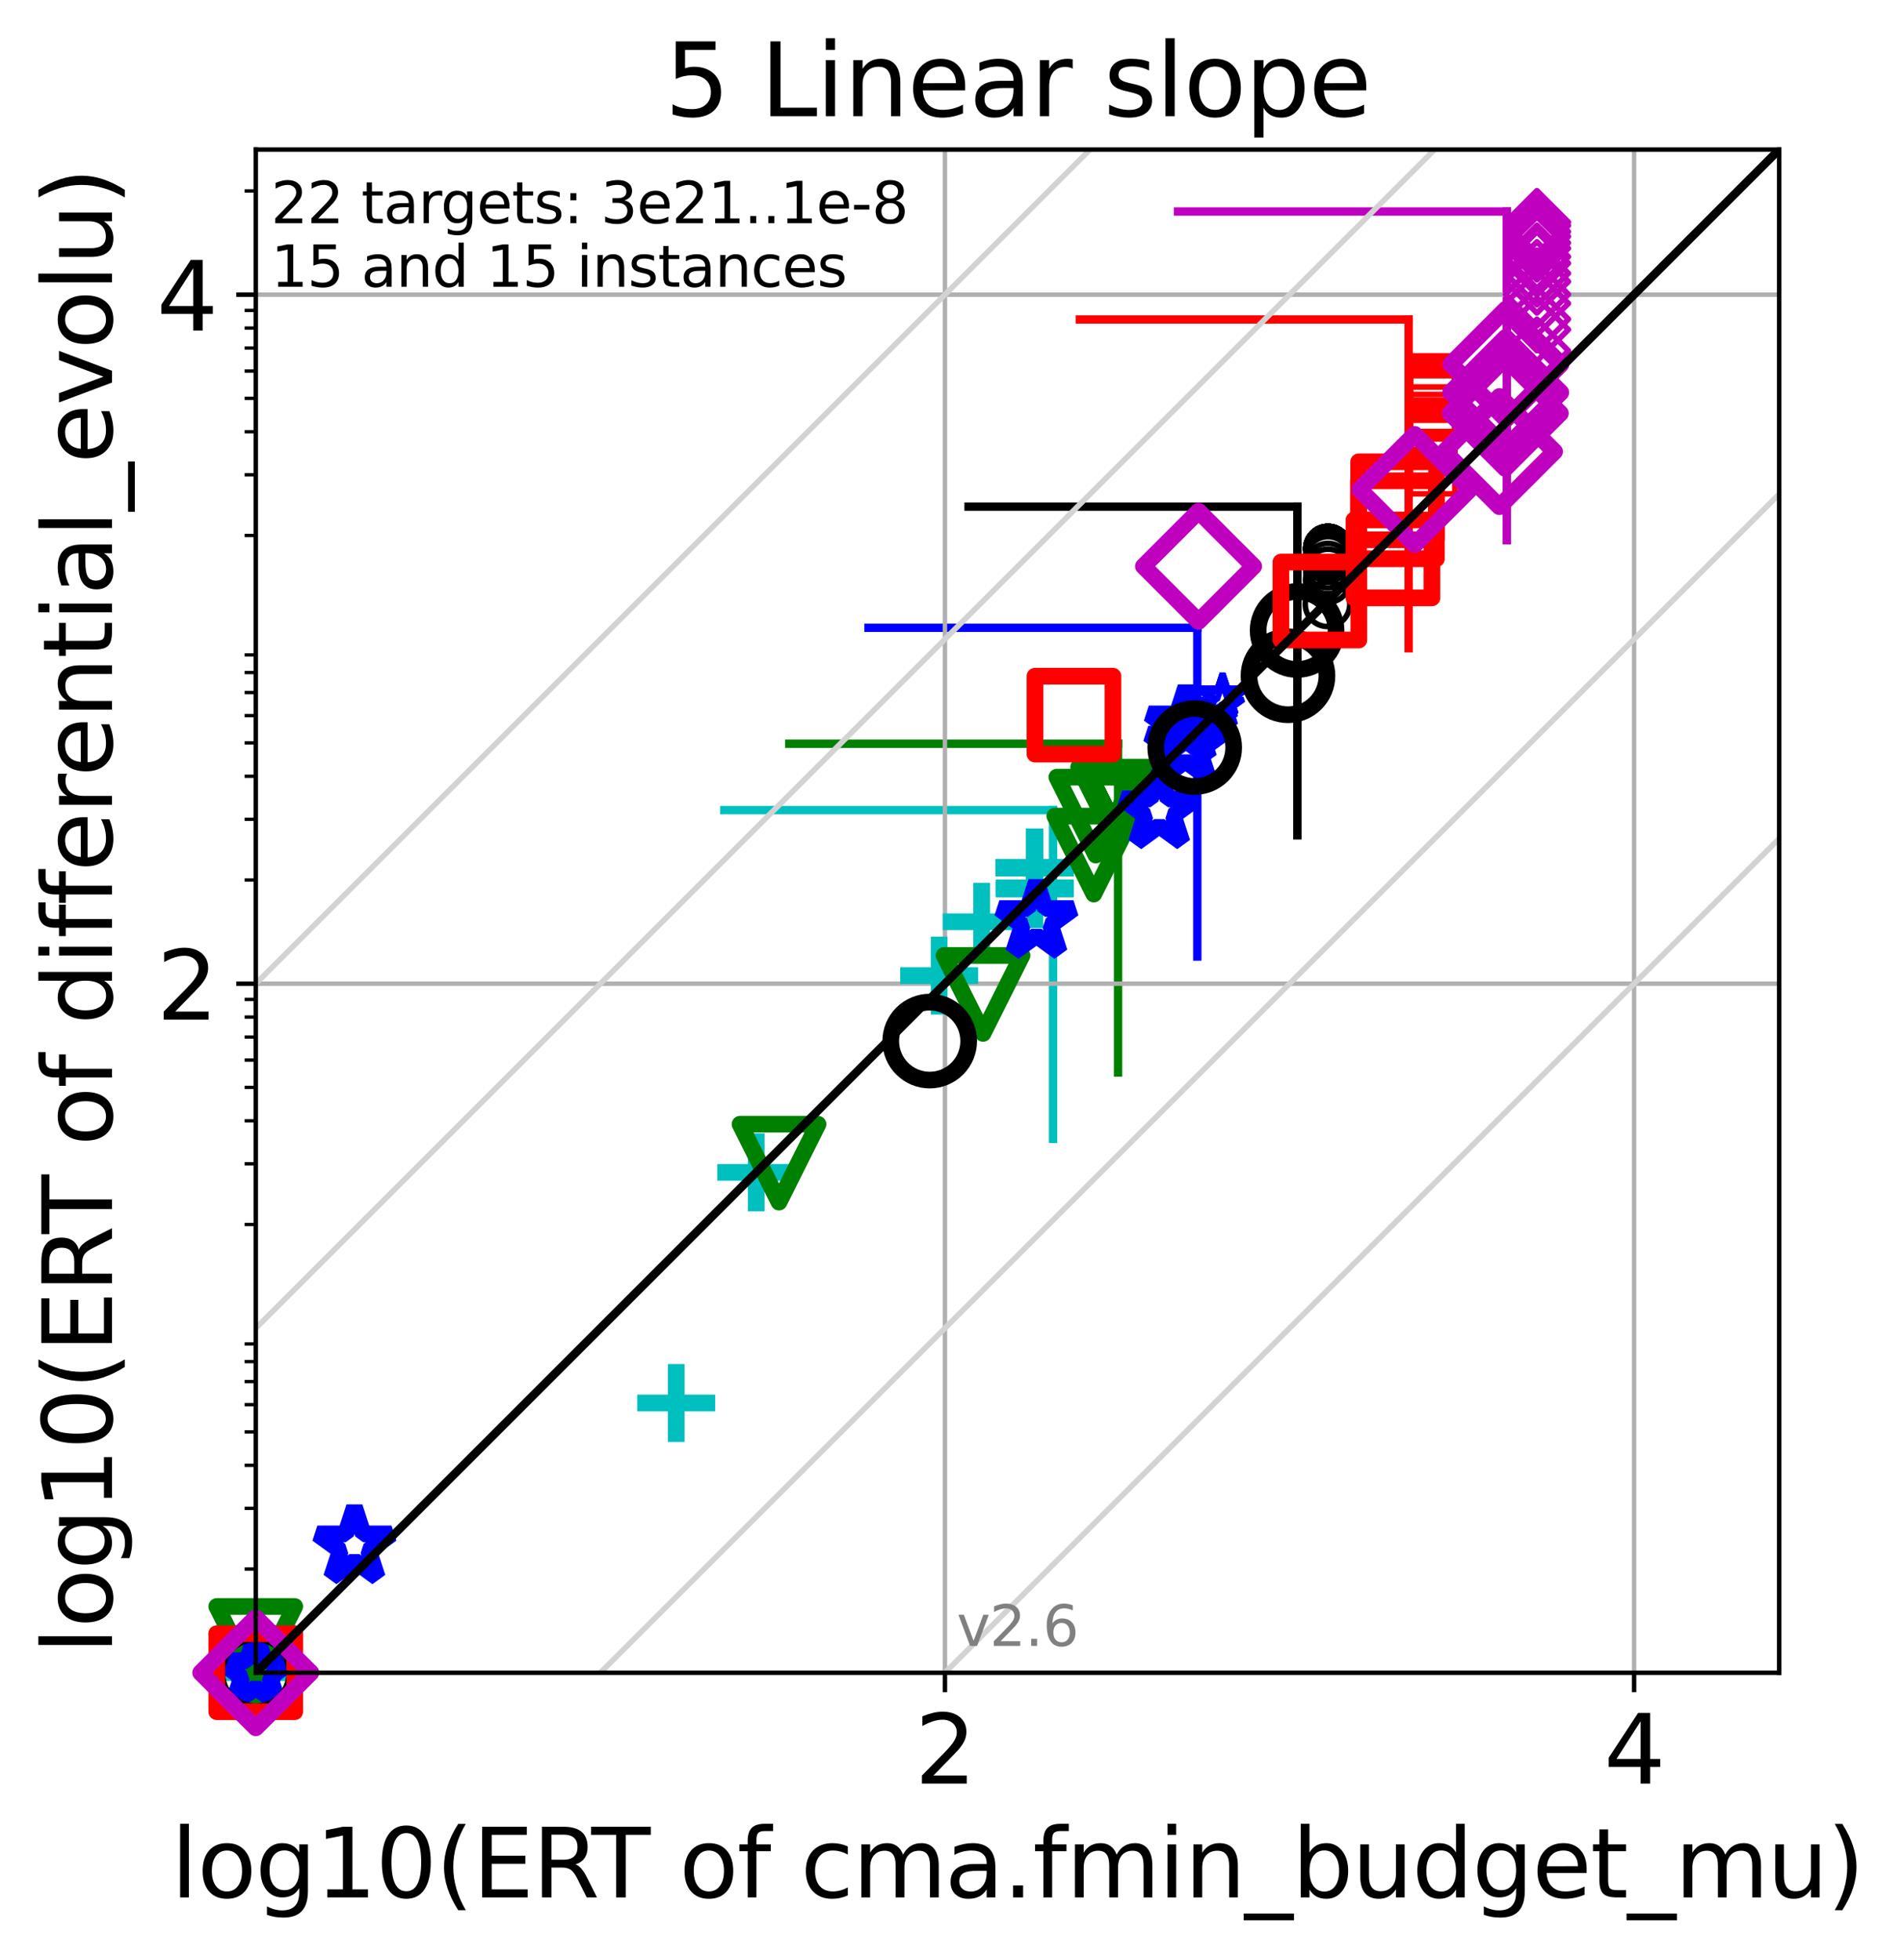 <?xml version="1.0" encoding="utf-8" standalone="no"?>
<!DOCTYPE svg PUBLIC "-//W3C//DTD SVG 1.1//EN"
  "http://www.w3.org/Graphics/SVG/1.1/DTD/svg11.dtd">
<svg height="352.096pt" version="1.1" viewBox="0 0 342.006 352.096" width="342.006pt" xmlns="http://www.w3.org/2000/svg" xmlns:xlink="http://www.w3.org/1999/xlink">
 <defs>
  <style type="text/css">*{stroke-linecap:butt;stroke-linejoin:round;}</style>
 </defs>
 <g id="figure_1">
  <g id="patch_1">
   <path d="M 0 352.096 
L 342.006 352.096 
L 342.006 0 
L 0 0 
z
" style="fill:#ffffff;"/>
  </g>
  <g id="axes_1">
   <g id="patch_2">
    <path d="M 45.942 300.517 
L 319.582 300.517 
L 319.582 26.877 
L 45.942 26.877 
z
" style="fill:#ffffff;"/>
   </g>
   <g id="line2d_1">
    <path clip-path="url(#pac65af1a8b)" d="M 189.16 204.607 
L 189.16 145.544 
" style="fill:none;stroke:#00bfbf;stroke-linecap:square;stroke-width:1.5;"/>
   </g>
   <g id="line2d_2">
    <path clip-path="url(#pac65af1a8b)" d="M 130.096 145.544 
L 189.16 145.544 
" style="fill:none;stroke:#00bfbf;stroke-linecap:square;stroke-width:1.5;"/>
   </g>
   <g id="line2d_3">
    <path clip-path="url(#pac65af1a8b)" d="M 200.831 192.688 
L 200.831 133.625 
" style="fill:none;stroke:#008000;stroke-linecap:square;stroke-width:1.5;"/>
   </g>
   <g id="line2d_4">
    <path clip-path="url(#pac65af1a8b)" d="M 141.767 133.625 
L 200.831 133.625 
" style="fill:none;stroke:#008000;stroke-linecap:square;stroke-width:1.5;"/>
   </g>
   <g id="line2d_5">
    <path clip-path="url(#pac65af1a8b)" d="M 215.064 171.85 
L 215.064 112.787 
" style="fill:none;stroke:#0000ff;stroke-linecap:square;stroke-width:1.5;"/>
   </g>
   <g id="line2d_6">
    <path clip-path="url(#pac65af1a8b)" d="M 156.001 112.787 
L 215.064 112.787 
" style="fill:none;stroke:#0000ff;stroke-linecap:square;stroke-width:1.5;"/>
   </g>
   <g id="line2d_7">
    <path clip-path="url(#pac65af1a8b)" d="M 233.042 150.082 
L 233.042 91.019 
" style="fill:none;stroke:#000000;stroke-linecap:square;stroke-width:1.5;"/>
   </g>
   <g id="line2d_8">
    <path clip-path="url(#pac65af1a8b)" d="M 173.979 91.019 
L 233.042 91.019 
" style="fill:none;stroke:#000000;stroke-linecap:square;stroke-width:1.5;"/>
   </g>
   <g id="line2d_9">
    <path clip-path="url(#pac65af1a8b)" d="M 253.029 116.466 
L 253.029 57.403 
" style="fill:none;stroke:#ff0000;stroke-linecap:square;stroke-width:1.5;"/>
   </g>
   <g id="line2d_10">
    <path clip-path="url(#pac65af1a8b)" d="M 193.966 57.403 
L 253.029 57.403 
" style="fill:none;stroke:#ff0000;stroke-linecap:square;stroke-width:1.5;"/>
   </g>
   <g id="line2d_11">
    <path clip-path="url(#pac65af1a8b)" d="M 270.661 97.065 
L 270.661 38.002 
" style="fill:none;stroke:#bf00bf;stroke-linecap:square;stroke-width:1.5;"/>
   </g>
   <g id="line2d_12">
    <path clip-path="url(#pac65af1a8b)" d="M 211.598 38.002 
L 270.661 38.002 
" style="fill:none;stroke:#bf00bf;stroke-linecap:square;stroke-width:1.5;"/>
   </g>
   <g id="matplotlib.axis_1">
    <g id="xtick_1">
     <g id="line2d_13">
      <path clip-path="url(#pac65af1a8b)" d="M 169.733 300.517 
L 169.733 26.877 
" style="fill:none;stroke:#b0b0b0;stroke-linecap:square;stroke-width:0.8;"/>
     </g>
     <g id="line2d_14">
      <defs>
       <path d="M 0 0 
L 0 3.5 
" id="mce1e3de556" style="stroke:#000000;stroke-width:0.8;"/>
      </defs>
      <g>
       <use style="stroke:#000000;stroke-width:0.8;" x="169.733" xlink:href="#mce1e3de556" y="300.517"/>
      </g>
     </g>
     <g id="text_1">
      <!-- 2 -->
      <g transform="translate(164.325 320.435)scale(0.17 -0.17)">
       <defs>
        <path d="M 1228 531 
L 3431 531 
L 3431 0 
L 469 0 
L 469 531 
Q 828 903 1448 1529 
Q 2069 2156 2228 2338 
Q 2531 2678 2651 2914 
Q 2772 3150 2772 3378 
Q 2772 3750 2511 3984 
Q 2250 4219 1831 4219 
Q 1534 4219 1204 4116 
Q 875 4013 500 3803 
L 500 4441 
Q 881 4594 1212 4672 
Q 1544 4750 1819 4750 
Q 2544 4750 2975 4387 
Q 3406 4025 3406 3419 
Q 3406 3131 3298 2873 
Q 3191 2616 2906 2266 
Q 2828 2175 2409 1742 
Q 1991 1309 1228 531 
z
" id="DejaVuSans-32" transform="scale(0.016)"/>
       </defs>
       <use xlink:href="#DejaVuSans-32"/>
      </g>
     </g>
    </g>
    <g id="xtick_2">
     <g id="line2d_15">
      <path clip-path="url(#pac65af1a8b)" d="M 293.523 300.517 
L 293.523 26.877 
" style="fill:none;stroke:#b0b0b0;stroke-linecap:square;stroke-width:0.8;"/>
     </g>
     <g id="line2d_16">
      <g>
       <use style="stroke:#000000;stroke-width:0.8;" x="293.523" xlink:href="#mce1e3de556" y="300.517"/>
      </g>
     </g>
     <g id="text_2">
      <!-- 4 -->
      <g transform="translate(288.115 320.435)scale(0.17 -0.17)">
       <defs>
        <path d="M 2419 4116 
L 825 1625 
L 2419 1625 
L 2419 4116 
z
M 2253 4666 
L 3047 4666 
L 3047 1625 
L 3713 1625 
L 3713 1100 
L 3047 1100 
L 3047 0 
L 2419 0 
L 2419 1100 
L 313 1100 
L 313 1709 
L 2253 4666 
z
" id="DejaVuSans-34" transform="scale(0.016)"/>
       </defs>
       <use xlink:href="#DejaVuSans-34"/>
      </g>
     </g>
    </g>
    <g id="text_3">
     <!-- log10(ERT of cma.fmin_budget_mu) -->
     <g transform="translate(30.718 340.887)scale(0.17 -0.17)">
      <defs>
       <path d="M 603 4863 
L 1178 4863 
L 1178 0 
L 603 0 
L 603 4863 
z
" id="DejaVuSans-6c" transform="scale(0.016)"/>
       <path d="M 1959 3097 
Q 1497 3097 1228 2736 
Q 959 2375 959 1747 
Q 959 1119 1226 758 
Q 1494 397 1959 397 
Q 2419 397 2687 759 
Q 2956 1122 2956 1747 
Q 2956 2369 2687 2733 
Q 2419 3097 1959 3097 
z
M 1959 3584 
Q 2709 3584 3137 3096 
Q 3566 2609 3566 1747 
Q 3566 888 3137 398 
Q 2709 -91 1959 -91 
Q 1206 -91 779 398 
Q 353 888 353 1747 
Q 353 2609 779 3096 
Q 1206 3584 1959 3584 
z
" id="DejaVuSans-6f" transform="scale(0.016)"/>
       <path d="M 2906 1791 
Q 2906 2416 2648 2759 
Q 2391 3103 1925 3103 
Q 1463 3103 1205 2759 
Q 947 2416 947 1791 
Q 947 1169 1205 825 
Q 1463 481 1925 481 
Q 2391 481 2648 825 
Q 2906 1169 2906 1791 
z
M 3481 434 
Q 3481 -459 3084 -895 
Q 2688 -1331 1869 -1331 
Q 1566 -1331 1297 -1286 
Q 1028 -1241 775 -1147 
L 775 -588 
Q 1028 -725 1275 -790 
Q 1522 -856 1778 -856 
Q 2344 -856 2625 -561 
Q 2906 -266 2906 331 
L 2906 616 
Q 2728 306 2450 153 
Q 2172 0 1784 0 
Q 1141 0 747 490 
Q 353 981 353 1791 
Q 353 2603 747 3093 
Q 1141 3584 1784 3584 
Q 2172 3584 2450 3431 
Q 2728 3278 2906 2969 
L 2906 3500 
L 3481 3500 
L 3481 434 
z
" id="DejaVuSans-67" transform="scale(0.016)"/>
       <path d="M 794 531 
L 1825 531 
L 1825 4091 
L 703 3866 
L 703 4441 
L 1819 4666 
L 2450 4666 
L 2450 531 
L 3481 531 
L 3481 0 
L 794 0 
L 794 531 
z
" id="DejaVuSans-31" transform="scale(0.016)"/>
       <path d="M 2034 4250 
Q 1547 4250 1301 3770 
Q 1056 3291 1056 2328 
Q 1056 1369 1301 889 
Q 1547 409 2034 409 
Q 2525 409 2770 889 
Q 3016 1369 3016 2328 
Q 3016 3291 2770 3770 
Q 2525 4250 2034 4250 
z
M 2034 4750 
Q 2819 4750 3233 4129 
Q 3647 3509 3647 2328 
Q 3647 1150 3233 529 
Q 2819 -91 2034 -91 
Q 1250 -91 836 529 
Q 422 1150 422 2328 
Q 422 3509 836 4129 
Q 1250 4750 2034 4750 
z
" id="DejaVuSans-30" transform="scale(0.016)"/>
       <path d="M 1984 4856 
Q 1566 4138 1362 3434 
Q 1159 2731 1159 2009 
Q 1159 1288 1364 580 
Q 1569 -128 1984 -844 
L 1484 -844 
Q 1016 -109 783 600 
Q 550 1309 550 2009 
Q 550 2706 781 3412 
Q 1013 4119 1484 4856 
L 1984 4856 
z
" id="DejaVuSans-28" transform="scale(0.016)"/>
       <path d="M 628 4666 
L 3578 4666 
L 3578 4134 
L 1259 4134 
L 1259 2753 
L 3481 2753 
L 3481 2222 
L 1259 2222 
L 1259 531 
L 3634 531 
L 3634 0 
L 628 0 
L 628 4666 
z
" id="DejaVuSans-45" transform="scale(0.016)"/>
       <path d="M 2841 2188 
Q 3044 2119 3236 1894 
Q 3428 1669 3622 1275 
L 4263 0 
L 3584 0 
L 2988 1197 
Q 2756 1666 2539 1819 
Q 2322 1972 1947 1972 
L 1259 1972 
L 1259 0 
L 628 0 
L 628 4666 
L 2053 4666 
Q 2853 4666 3247 4331 
Q 3641 3997 3641 3322 
Q 3641 2881 3436 2590 
Q 3231 2300 2841 2188 
z
M 1259 4147 
L 1259 2491 
L 2053 2491 
Q 2509 2491 2742 2702 
Q 2975 2913 2975 3322 
Q 2975 3731 2742 3939 
Q 2509 4147 2053 4147 
L 1259 4147 
z
" id="DejaVuSans-52" transform="scale(0.016)"/>
       <path d="M -19 4666 
L 3928 4666 
L 3928 4134 
L 2272 4134 
L 2272 0 
L 1638 0 
L 1638 4134 
L -19 4134 
L -19 4666 
z
" id="DejaVuSans-54" transform="scale(0.016)"/>
       <path id="DejaVuSans-20" transform="scale(0.016)"/>
       <path d="M 2375 4863 
L 2375 4384 
L 1825 4384 
Q 1516 4384 1395 4259 
Q 1275 4134 1275 3809 
L 1275 3500 
L 2222 3500 
L 2222 3053 
L 1275 3053 
L 1275 0 
L 697 0 
L 697 3053 
L 147 3053 
L 147 3500 
L 697 3500 
L 697 3744 
Q 697 4328 969 4595 
Q 1241 4863 1831 4863 
L 2375 4863 
z
" id="DejaVuSans-66" transform="scale(0.016)"/>
       <path d="M 3122 3366 
L 3122 2828 
Q 2878 2963 2633 3030 
Q 2388 3097 2138 3097 
Q 1578 3097 1268 2742 
Q 959 2388 959 1747 
Q 959 1106 1268 751 
Q 1578 397 2138 397 
Q 2388 397 2633 464 
Q 2878 531 3122 666 
L 3122 134 
Q 2881 22 2623 -34 
Q 2366 -91 2075 -91 
Q 1284 -91 818 406 
Q 353 903 353 1747 
Q 353 2603 823 3093 
Q 1294 3584 2113 3584 
Q 2378 3584 2631 3529 
Q 2884 3475 3122 3366 
z
" id="DejaVuSans-63" transform="scale(0.016)"/>
       <path d="M 3328 2828 
Q 3544 3216 3844 3400 
Q 4144 3584 4550 3584 
Q 5097 3584 5394 3201 
Q 5691 2819 5691 2113 
L 5691 0 
L 5113 0 
L 5113 2094 
Q 5113 2597 4934 2840 
Q 4756 3084 4391 3084 
Q 3944 3084 3684 2787 
Q 3425 2491 3425 1978 
L 3425 0 
L 2847 0 
L 2847 2094 
Q 2847 2600 2669 2842 
Q 2491 3084 2119 3084 
Q 1678 3084 1418 2786 
Q 1159 2488 1159 1978 
L 1159 0 
L 581 0 
L 581 3500 
L 1159 3500 
L 1159 2956 
Q 1356 3278 1631 3431 
Q 1906 3584 2284 3584 
Q 2666 3584 2933 3390 
Q 3200 3197 3328 2828 
z
" id="DejaVuSans-6d" transform="scale(0.016)"/>
       <path d="M 2194 1759 
Q 1497 1759 1228 1600 
Q 959 1441 959 1056 
Q 959 750 1161 570 
Q 1363 391 1709 391 
Q 2188 391 2477 730 
Q 2766 1069 2766 1631 
L 2766 1759 
L 2194 1759 
z
M 3341 1997 
L 3341 0 
L 2766 0 
L 2766 531 
Q 2569 213 2275 61 
Q 1981 -91 1556 -91 
Q 1019 -91 701 211 
Q 384 513 384 1019 
Q 384 1609 779 1909 
Q 1175 2209 1959 2209 
L 2766 2209 
L 2766 2266 
Q 2766 2663 2505 2880 
Q 2244 3097 1772 3097 
Q 1472 3097 1187 3025 
Q 903 2953 641 2809 
L 641 3341 
Q 956 3463 1253 3523 
Q 1550 3584 1831 3584 
Q 2591 3584 2966 3190 
Q 3341 2797 3341 1997 
z
" id="DejaVuSans-61" transform="scale(0.016)"/>
       <path d="M 684 794 
L 1344 794 
L 1344 0 
L 684 0 
L 684 794 
z
" id="DejaVuSans-2e" transform="scale(0.016)"/>
       <path d="M 603 3500 
L 1178 3500 
L 1178 0 
L 603 0 
L 603 3500 
z
M 603 4863 
L 1178 4863 
L 1178 4134 
L 603 4134 
L 603 4863 
z
" id="DejaVuSans-69" transform="scale(0.016)"/>
       <path d="M 3513 2113 
L 3513 0 
L 2938 0 
L 2938 2094 
Q 2938 2591 2744 2837 
Q 2550 3084 2163 3084 
Q 1697 3084 1428 2787 
Q 1159 2491 1159 1978 
L 1159 0 
L 581 0 
L 581 3500 
L 1159 3500 
L 1159 2956 
Q 1366 3272 1645 3428 
Q 1925 3584 2291 3584 
Q 2894 3584 3203 3211 
Q 3513 2838 3513 2113 
z
" id="DejaVuSans-6e" transform="scale(0.016)"/>
       <path d="M 3263 -1063 
L 3263 -1509 
L -63 -1509 
L -63 -1063 
L 3263 -1063 
z
" id="DejaVuSans-5f" transform="scale(0.016)"/>
       <path d="M 3116 1747 
Q 3116 2381 2855 2742 
Q 2594 3103 2138 3103 
Q 1681 3103 1420 2742 
Q 1159 2381 1159 1747 
Q 1159 1113 1420 752 
Q 1681 391 2138 391 
Q 2594 391 2855 752 
Q 3116 1113 3116 1747 
z
M 1159 2969 
Q 1341 3281 1617 3432 
Q 1894 3584 2278 3584 
Q 2916 3584 3314 3078 
Q 3713 2572 3713 1747 
Q 3713 922 3314 415 
Q 2916 -91 2278 -91 
Q 1894 -91 1617 61 
Q 1341 213 1159 525 
L 1159 0 
L 581 0 
L 581 4863 
L 1159 4863 
L 1159 2969 
z
" id="DejaVuSans-62" transform="scale(0.016)"/>
       <path d="M 544 1381 
L 544 3500 
L 1119 3500 
L 1119 1403 
Q 1119 906 1312 657 
Q 1506 409 1894 409 
Q 2359 409 2629 706 
Q 2900 1003 2900 1516 
L 2900 3500 
L 3475 3500 
L 3475 0 
L 2900 0 
L 2900 538 
Q 2691 219 2414 64 
Q 2138 -91 1772 -91 
Q 1169 -91 856 284 
Q 544 659 544 1381 
z
M 1991 3584 
L 1991 3584 
z
" id="DejaVuSans-75" transform="scale(0.016)"/>
       <path d="M 2906 2969 
L 2906 4863 
L 3481 4863 
L 3481 0 
L 2906 0 
L 2906 525 
Q 2725 213 2448 61 
Q 2172 -91 1784 -91 
Q 1150 -91 751 415 
Q 353 922 353 1747 
Q 353 2572 751 3078 
Q 1150 3584 1784 3584 
Q 2172 3584 2448 3432 
Q 2725 3281 2906 2969 
z
M 947 1747 
Q 947 1113 1208 752 
Q 1469 391 1925 391 
Q 2381 391 2643 752 
Q 2906 1113 2906 1747 
Q 2906 2381 2643 2742 
Q 2381 3103 1925 3103 
Q 1469 3103 1208 2742 
Q 947 2381 947 1747 
z
" id="DejaVuSans-64" transform="scale(0.016)"/>
       <path d="M 3597 1894 
L 3597 1613 
L 953 1613 
Q 991 1019 1311 708 
Q 1631 397 2203 397 
Q 2534 397 2845 478 
Q 3156 559 3463 722 
L 3463 178 
Q 3153 47 2828 -22 
Q 2503 -91 2169 -91 
Q 1331 -91 842 396 
Q 353 884 353 1716 
Q 353 2575 817 3079 
Q 1281 3584 2069 3584 
Q 2775 3584 3186 3129 
Q 3597 2675 3597 1894 
z
M 3022 2063 
Q 3016 2534 2758 2815 
Q 2500 3097 2075 3097 
Q 1594 3097 1305 2825 
Q 1016 2553 972 2059 
L 3022 2063 
z
" id="DejaVuSans-65" transform="scale(0.016)"/>
       <path d="M 1172 4494 
L 1172 3500 
L 2356 3500 
L 2356 3053 
L 1172 3053 
L 1172 1153 
Q 1172 725 1289 603 
Q 1406 481 1766 481 
L 2356 481 
L 2356 0 
L 1766 0 
Q 1100 0 847 248 
Q 594 497 594 1153 
L 594 3053 
L 172 3053 
L 172 3500 
L 594 3500 
L 594 4494 
L 1172 4494 
z
" id="DejaVuSans-74" transform="scale(0.016)"/>
       <path d="M 513 4856 
L 1013 4856 
Q 1481 4119 1714 3412 
Q 1947 2706 1947 2009 
Q 1947 1309 1714 600 
Q 1481 -109 1013 -844 
L 513 -844 
Q 928 -128 1133 580 
Q 1338 1288 1338 2009 
Q 1338 2731 1133 3434 
Q 928 4138 513 4856 
z
" id="DejaVuSans-29" transform="scale(0.016)"/>
      </defs>
      <use xlink:href="#DejaVuSans-6c"/>
      <use x="27.783" xlink:href="#DejaVuSans-6f"/>
      <use x="88.965" xlink:href="#DejaVuSans-67"/>
      <use x="152.441" xlink:href="#DejaVuSans-31"/>
      <use x="216.064" xlink:href="#DejaVuSans-30"/>
      <use x="279.688" xlink:href="#DejaVuSans-28"/>
      <use x="318.701" xlink:href="#DejaVuSans-45"/>
      <use x="381.885" xlink:href="#DejaVuSans-52"/>
      <use x="444.117" xlink:href="#DejaVuSans-54"/>
      <use x="505.201" xlink:href="#DejaVuSans-20"/>
      <use x="536.988" xlink:href="#DejaVuSans-6f"/>
      <use x="598.17" xlink:href="#DejaVuSans-66"/>
      <use x="633.375" xlink:href="#DejaVuSans-20"/>
      <use x="665.162" xlink:href="#DejaVuSans-63"/>
      <use x="720.143" xlink:href="#DejaVuSans-6d"/>
      <use x="817.555" xlink:href="#DejaVuSans-61"/>
      <use x="878.834" xlink:href="#DejaVuSans-2e"/>
      <use x="910.621" xlink:href="#DejaVuSans-66"/>
      <use x="945.826" xlink:href="#DejaVuSans-6d"/>
      <use x="1043.238" xlink:href="#DejaVuSans-69"/>
      <use x="1071.021" xlink:href="#DejaVuSans-6e"/>
      <use x="1134.4" xlink:href="#DejaVuSans-5f"/>
      <use x="1184.4" xlink:href="#DejaVuSans-62"/>
      <use x="1247.877" xlink:href="#DejaVuSans-75"/>
      <use x="1311.256" xlink:href="#DejaVuSans-64"/>
      <use x="1374.732" xlink:href="#DejaVuSans-67"/>
      <use x="1438.209" xlink:href="#DejaVuSans-65"/>
      <use x="1499.732" xlink:href="#DejaVuSans-74"/>
      <use x="1538.941" xlink:href="#DejaVuSans-5f"/>
      <use x="1588.941" xlink:href="#DejaVuSans-6d"/>
      <use x="1686.354" xlink:href="#DejaVuSans-75"/>
      <use x="1749.732" xlink:href="#DejaVuSans-29"/>
     </g>
    </g>
   </g>
   <g id="matplotlib.axis_2">
    <g id="ytick_1">
     <g id="line2d_17">
      <path clip-path="url(#pac65af1a8b)" d="M 45.942 176.726 
L 319.582 176.726 
" style="fill:none;stroke:#b0b0b0;stroke-linecap:square;stroke-width:0.8;"/>
     </g>
     <g id="line2d_18">
      <defs>
       <path d="M 0 0 
L -3.5 0 
" id="med132d1ba1" style="stroke:#000000;stroke-width:0.8;"/>
      </defs>
      <g>
       <use style="stroke:#000000;stroke-width:0.8;" x="45.942" xlink:href="#med132d1ba1" y="176.726"/>
      </g>
     </g>
     <g id="text_4">
      <!-- 2 -->
      <g transform="translate(28.126 183.185)scale(0.17 -0.17)">
       <use xlink:href="#DejaVuSans-32"/>
      </g>
     </g>
    </g>
    <g id="ytick_2">
     <g id="line2d_19">
      <path clip-path="url(#pac65af1a8b)" d="M 45.942 52.936 
L 319.582 52.936 
" style="fill:none;stroke:#b0b0b0;stroke-linecap:square;stroke-width:0.8;"/>
     </g>
     <g id="line2d_20">
      <g>
       <use style="stroke:#000000;stroke-width:0.8;" x="45.942" xlink:href="#med132d1ba1" y="52.936"/>
      </g>
     </g>
     <g id="text_5">
      <!-- 4 -->
      <g transform="translate(28.126 59.394)scale(0.17 -0.17)">
       <use xlink:href="#DejaVuSans-34"/>
      </g>
     </g>
    </g>
    <g id="ytick_3">
     <g id="line2d_21">
      <defs>
       <path d="M 0 0 
L -2 0 
" id="m4fe13ed640" style="stroke:#000000;stroke-width:0.6;"/>
      </defs>
      <g>
       <use style="stroke:#000000;stroke-width:0.6;" x="45.942" xlink:href="#m4fe13ed640" y="281.885"/>
      </g>
     </g>
    </g>
    <g id="ytick_4">
     <g id="line2d_22">
      <g>
       <use style="stroke:#000000;stroke-width:0.6;" x="45.942" xlink:href="#m4fe13ed640" y="270.986"/>
      </g>
     </g>
    </g>
    <g id="ytick_5">
     <g id="line2d_23">
      <g>
       <use style="stroke:#000000;stroke-width:0.6;" x="45.942" xlink:href="#m4fe13ed640" y="263.252"/>
      </g>
     </g>
    </g>
    <g id="ytick_6">
     <g id="line2d_24">
      <g>
       <use style="stroke:#000000;stroke-width:0.6;" x="45.942" xlink:href="#m4fe13ed640" y="257.254"/>
      </g>
     </g>
    </g>
    <g id="ytick_7">
     <g id="line2d_25">
      <g>
       <use style="stroke:#000000;stroke-width:0.6;" x="45.942" xlink:href="#m4fe13ed640" y="252.353"/>
      </g>
     </g>
    </g>
    <g id="ytick_8">
     <g id="line2d_26">
      <g>
       <use style="stroke:#000000;stroke-width:0.6;" x="45.942" xlink:href="#m4fe13ed640" y="248.21"/>
      </g>
     </g>
    </g>
    <g id="ytick_9">
     <g id="line2d_27">
      <g>
       <use style="stroke:#000000;stroke-width:0.6;" x="45.942" xlink:href="#m4fe13ed640" y="244.62"/>
      </g>
     </g>
    </g>
    <g id="ytick_10">
     <g id="line2d_28">
      <g>
       <use style="stroke:#000000;stroke-width:0.6;" x="45.942" xlink:href="#m4fe13ed640" y="241.454"/>
      </g>
     </g>
    </g>
    <g id="ytick_11">
     <g id="line2d_29">
      <g>
       <use style="stroke:#000000;stroke-width:0.6;" x="45.942" xlink:href="#m4fe13ed640" y="219.989"/>
      </g>
     </g>
    </g>
    <g id="ytick_12">
     <g id="line2d_30">
      <g>
       <use style="stroke:#000000;stroke-width:0.6;" x="45.942" xlink:href="#m4fe13ed640" y="209.09"/>
      </g>
     </g>
    </g>
    <g id="ytick_13">
     <g id="line2d_31">
      <g>
       <use style="stroke:#000000;stroke-width:0.6;" x="45.942" xlink:href="#m4fe13ed640" y="201.357"/>
      </g>
     </g>
    </g>
    <g id="ytick_14">
     <g id="line2d_32">
      <g>
       <use style="stroke:#000000;stroke-width:0.6;" x="45.942" xlink:href="#m4fe13ed640" y="195.359"/>
      </g>
     </g>
    </g>
    <g id="ytick_15">
     <g id="line2d_33">
      <g>
       <use style="stroke:#000000;stroke-width:0.6;" x="45.942" xlink:href="#m4fe13ed640" y="190.458"/>
      </g>
     </g>
    </g>
    <g id="ytick_16">
     <g id="line2d_34">
      <g>
       <use style="stroke:#000000;stroke-width:0.6;" x="45.942" xlink:href="#m4fe13ed640" y="186.314"/>
      </g>
     </g>
    </g>
    <g id="ytick_17">
     <g id="line2d_35">
      <g>
       <use style="stroke:#000000;stroke-width:0.6;" x="45.942" xlink:href="#m4fe13ed640" y="182.725"/>
      </g>
     </g>
    </g>
    <g id="ytick_18">
     <g id="line2d_36">
      <g>
       <use style="stroke:#000000;stroke-width:0.6;" x="45.942" xlink:href="#m4fe13ed640" y="179.559"/>
      </g>
     </g>
    </g>
    <g id="ytick_19">
     <g id="line2d_37">
      <g>
       <use style="stroke:#000000;stroke-width:0.6;" x="45.942" xlink:href="#m4fe13ed640" y="158.094"/>
      </g>
     </g>
    </g>
    <g id="ytick_20">
     <g id="line2d_38">
      <g>
       <use style="stroke:#000000;stroke-width:0.6;" x="45.942" xlink:href="#m4fe13ed640" y="147.195"/>
      </g>
     </g>
    </g>
    <g id="ytick_21">
     <g id="line2d_39">
      <g>
       <use style="stroke:#000000;stroke-width:0.6;" x="45.942" xlink:href="#m4fe13ed640" y="139.462"/>
      </g>
     </g>
    </g>
    <g id="ytick_22">
     <g id="line2d_40">
      <g>
       <use style="stroke:#000000;stroke-width:0.6;" x="45.942" xlink:href="#m4fe13ed640" y="133.463"/>
      </g>
     </g>
    </g>
    <g id="ytick_23">
     <g id="line2d_41">
      <g>
       <use style="stroke:#000000;stroke-width:0.6;" x="45.942" xlink:href="#m4fe13ed640" y="128.562"/>
      </g>
     </g>
    </g>
    <g id="ytick_24">
     <g id="line2d_42">
      <g>
       <use style="stroke:#000000;stroke-width:0.6;" x="45.942" xlink:href="#m4fe13ed640" y="124.419"/>
      </g>
     </g>
    </g>
    <g id="ytick_25">
     <g id="line2d_43">
      <g>
       <use style="stroke:#000000;stroke-width:0.6;" x="45.942" xlink:href="#m4fe13ed640" y="120.829"/>
      </g>
     </g>
    </g>
    <g id="ytick_26">
     <g id="line2d_44">
      <g>
       <use style="stroke:#000000;stroke-width:0.6;" x="45.942" xlink:href="#m4fe13ed640" y="117.663"/>
      </g>
     </g>
    </g>
    <g id="ytick_27">
     <g id="line2d_45">
      <g>
       <use style="stroke:#000000;stroke-width:0.6;" x="45.942" xlink:href="#m4fe13ed640" y="96.199"/>
      </g>
     </g>
    </g>
    <g id="ytick_28">
     <g id="line2d_46">
      <g>
       <use style="stroke:#000000;stroke-width:0.6;" x="45.942" xlink:href="#m4fe13ed640" y="85.299"/>
      </g>
     </g>
    </g>
    <g id="ytick_29">
     <g id="line2d_47">
      <g>
       <use style="stroke:#000000;stroke-width:0.6;" x="45.942" xlink:href="#m4fe13ed640" y="77.566"/>
      </g>
     </g>
    </g>
    <g id="ytick_30">
     <g id="line2d_48">
      <g>
       <use style="stroke:#000000;stroke-width:0.6;" x="45.942" xlink:href="#m4fe13ed640" y="71.568"/>
      </g>
     </g>
    </g>
    <g id="ytick_31">
     <g id="line2d_49">
      <g>
       <use style="stroke:#000000;stroke-width:0.6;" x="45.942" xlink:href="#m4fe13ed640" y="66.667"/>
      </g>
     </g>
    </g>
    <g id="ytick_32">
     <g id="line2d_50">
      <g>
       <use style="stroke:#000000;stroke-width:0.6;" x="45.942" xlink:href="#m4fe13ed640" y="62.523"/>
      </g>
     </g>
    </g>
    <g id="ytick_33">
     <g id="line2d_51">
      <g>
       <use style="stroke:#000000;stroke-width:0.6;" x="45.942" xlink:href="#m4fe13ed640" y="58.934"/>
      </g>
     </g>
    </g>
    <g id="ytick_34">
     <g id="line2d_52">
      <g>
       <use style="stroke:#000000;stroke-width:0.6;" x="45.942" xlink:href="#m4fe13ed640" y="55.768"/>
      </g>
     </g>
    </g>
    <g id="ytick_35">
     <g id="line2d_53">
      <g>
       <use style="stroke:#000000;stroke-width:0.6;" x="45.942" xlink:href="#m4fe13ed640" y="34.303"/>
      </g>
     </g>
    </g>
    <g id="text_6">
     <!-- log10(ERT of differential_evolu) -->
     <g transform="translate(20.117 297.17)rotate(-90)scale(0.17 -0.17)">
      <defs>
       <path d="M 2631 2963 
Q 2534 3019 2420 3045 
Q 2306 3072 2169 3072 
Q 1681 3072 1420 2755 
Q 1159 2438 1159 1844 
L 1159 0 
L 581 0 
L 581 3500 
L 1159 3500 
L 1159 2956 
Q 1341 3275 1631 3429 
Q 1922 3584 2338 3584 
Q 2397 3584 2469 3576 
Q 2541 3569 2628 3553 
L 2631 2963 
z
" id="DejaVuSans-72" transform="scale(0.016)"/>
       <path d="M 191 3500 
L 800 3500 
L 1894 563 
L 2988 3500 
L 3597 3500 
L 2284 0 
L 1503 0 
L 191 3500 
z
" id="DejaVuSans-76" transform="scale(0.016)"/>
      </defs>
      <use xlink:href="#DejaVuSans-6c"/>
      <use x="27.783" xlink:href="#DejaVuSans-6f"/>
      <use x="88.965" xlink:href="#DejaVuSans-67"/>
      <use x="152.441" xlink:href="#DejaVuSans-31"/>
      <use x="216.064" xlink:href="#DejaVuSans-30"/>
      <use x="279.688" xlink:href="#DejaVuSans-28"/>
      <use x="318.701" xlink:href="#DejaVuSans-45"/>
      <use x="381.885" xlink:href="#DejaVuSans-52"/>
      <use x="444.117" xlink:href="#DejaVuSans-54"/>
      <use x="505.201" xlink:href="#DejaVuSans-20"/>
      <use x="536.988" xlink:href="#DejaVuSans-6f"/>
      <use x="598.17" xlink:href="#DejaVuSans-66"/>
      <use x="633.375" xlink:href="#DejaVuSans-20"/>
      <use x="665.162" xlink:href="#DejaVuSans-64"/>
      <use x="728.639" xlink:href="#DejaVuSans-69"/>
      <use x="756.422" xlink:href="#DejaVuSans-66"/>
      <use x="791.627" xlink:href="#DejaVuSans-66"/>
      <use x="826.832" xlink:href="#DejaVuSans-65"/>
      <use x="888.355" xlink:href="#DejaVuSans-72"/>
      <use x="927.219" xlink:href="#DejaVuSans-65"/>
      <use x="988.742" xlink:href="#DejaVuSans-6e"/>
      <use x="1052.121" xlink:href="#DejaVuSans-74"/>
      <use x="1091.33" xlink:href="#DejaVuSans-69"/>
      <use x="1119.113" xlink:href="#DejaVuSans-61"/>
      <use x="1180.393" xlink:href="#DejaVuSans-6c"/>
      <use x="1208.176" xlink:href="#DejaVuSans-5f"/>
      <use x="1258.176" xlink:href="#DejaVuSans-65"/>
      <use x="1319.699" xlink:href="#DejaVuSans-76"/>
      <use x="1378.879" xlink:href="#DejaVuSans-6f"/>
      <use x="1440.061" xlink:href="#DejaVuSans-6c"/>
      <use x="1467.844" xlink:href="#DejaVuSans-75"/>
      <use x="1531.223" xlink:href="#DejaVuSans-29"/>
     </g>
    </g>
   </g>
   <g id="line2d_54">
    <defs>
     <path d="M -7 0 
L 7 0 
M 0 7 
L 0 -7 
" id="m6223556610" style="stroke:#00bfbf;stroke-width:3;"/>
    </defs>
    <g>
     <use style="fill-opacity:0;stroke:#00bfbf;stroke-width:3;" x="45.942" xlink:href="#m6223556610" y="300.517"/>
     <use style="fill-opacity:0;stroke:#00bfbf;stroke-width:3;" x="45.942" xlink:href="#m6223556610" y="297.153"/>
     <use style="fill-opacity:0;stroke:#00bfbf;stroke-width:3;" x="121.461" xlink:href="#m6223556610" y="252.056"/>
     <use style="fill-opacity:0;stroke:#00bfbf;stroke-width:3;" x="135.832" xlink:href="#m6223556610" y="210.627"/>
     <use style="fill-opacity:0;stroke:#00bfbf;stroke-width:3;" x="168.7" xlink:href="#m6223556610" y="175.279"/>
     <use style="fill-opacity:0;stroke:#00bfbf;stroke-width:3;" x="176.33" xlink:href="#m6223556610" y="165.601"/>
     <use style="fill-opacity:0;stroke:#00bfbf;stroke-width:3;" x="185.863" xlink:href="#m6223556610" y="159.729"/>
     <use style="fill-opacity:0;stroke:#00bfbf;stroke-width:3;" x="185.863" xlink:href="#m6223556610" y="159.501"/>
     <use style="fill-opacity:0;stroke:#00bfbf;stroke-width:3;" x="185.863" xlink:href="#m6223556610" y="155.901"/>
     <use style="fill-opacity:0;stroke:#00bfbf;stroke-width:3;" x="185.863" xlink:href="#m6223556610" y="155.901"/>
     <use style="fill-opacity:0;stroke:#00bfbf;stroke-width:3;" x="185.863" xlink:href="#m6223556610" y="155.901"/>
     <use style="fill-opacity:0;stroke:#00bfbf;stroke-width:3;" x="185.863" xlink:href="#m6223556610" y="155.901"/>
     <use style="fill-opacity:0;stroke:#00bfbf;stroke-width:3;" x="185.863" xlink:href="#m6223556610" y="155.901"/>
     <use style="fill-opacity:0;stroke:#00bfbf;stroke-width:3;" x="185.863" xlink:href="#m6223556610" y="155.901"/>
     <use style="fill-opacity:0;stroke:#00bfbf;stroke-width:3;" x="185.863" xlink:href="#m6223556610" y="155.901"/>
     <use style="fill-opacity:0;stroke:#00bfbf;stroke-width:3;" x="185.863" xlink:href="#m6223556610" y="155.901"/>
     <use style="fill-opacity:0;stroke:#00bfbf;stroke-width:3;" x="185.863" xlink:href="#m6223556610" y="155.901"/>
     <use style="fill-opacity:0;stroke:#00bfbf;stroke-width:3;" x="185.863" xlink:href="#m6223556610" y="155.901"/>
     <use style="fill-opacity:0;stroke:#00bfbf;stroke-width:3;" x="185.863" xlink:href="#m6223556610" y="155.901"/>
     <use style="fill-opacity:0;stroke:#00bfbf;stroke-width:3;" x="185.863" xlink:href="#m6223556610" y="155.901"/>
     <use style="fill-opacity:0;stroke:#00bfbf;stroke-width:3;" x="185.863" xlink:href="#m6223556610" y="155.901"/>
     <use style="fill-opacity:0;stroke:#00bfbf;stroke-width:3;" x="185.863" xlink:href="#m6223556610" y="155.901"/>
    </g>
   </g>
   <g id="line2d_55">
    <defs>
     <path d="M -0 7 
L 7 -7 
L -7 -7 
z
" id="m6be234b302" style="stroke:#008000;stroke-linejoin:miter;stroke-width:3;"/>
    </defs>
    <g>
     <use style="fill-opacity:0;stroke:#008000;stroke-linejoin:miter;stroke-width:3;" x="45.942" xlink:href="#m6be234b302" y="300.517"/>
     <use style="fill-opacity:0;stroke:#008000;stroke-linejoin:miter;stroke-width:3;" x="45.942" xlink:href="#m6be234b302" y="295.616"/>
     <use style="fill-opacity:0;stroke:#008000;stroke-linejoin:miter;stroke-width:3;" x="139.931" xlink:href="#m6be234b302" y="208.971"/>
     <use style="fill-opacity:0;stroke:#008000;stroke-linejoin:miter;stroke-width:3;" x="176.578" xlink:href="#m6be234b302" y="178.658"/>
     <use style="fill-opacity:0;stroke:#008000;stroke-linejoin:miter;stroke-width:3;" x="196.476" xlink:href="#m6be234b302" y="153.622"/>
     <use style="fill-opacity:0;stroke:#008000;stroke-linejoin:miter;stroke-width:3;" x="196.838" xlink:href="#m6be234b302" y="146.622"/>
     <use style="fill-opacity:0;stroke:#008000;stroke-linejoin:miter;stroke-width:3;" x="200.756" xlink:href="#m6be234b302" y="144.824"/>
    </g>
   </g>
   <g id="line2d_56">
    <defs>
     <path d="M -0 4 
L 4 -4 
L -4 -4 
z
" id="m425e41c0be" style="stroke:#008000;stroke-linejoin:miter;"/>
    </defs>
    <g>
     <use style="fill-opacity:0;stroke:#008000;stroke-linejoin:miter;" x="200.936" xlink:href="#m425e41c0be" y="144.573"/>
     <use style="fill-opacity:0;stroke:#008000;stroke-linejoin:miter;" x="200.936" xlink:href="#m425e41c0be" y="143.615"/>
     <use style="fill-opacity:0;stroke:#008000;stroke-linejoin:miter;" x="200.936" xlink:href="#m425e41c0be" y="143.615"/>
     <use style="fill-opacity:0;stroke:#008000;stroke-linejoin:miter;" x="200.936" xlink:href="#m425e41c0be" y="143.615"/>
     <use style="fill-opacity:0;stroke:#008000;stroke-linejoin:miter;" x="200.936" xlink:href="#m425e41c0be" y="143.615"/>
     <use style="fill-opacity:0;stroke:#008000;stroke-linejoin:miter;" x="200.936" xlink:href="#m425e41c0be" y="143.615"/>
     <use style="fill-opacity:0;stroke:#008000;stroke-linejoin:miter;" x="200.936" xlink:href="#m425e41c0be" y="143.615"/>
     <use style="fill-opacity:0;stroke:#008000;stroke-linejoin:miter;" x="200.936" xlink:href="#m425e41c0be" y="143.615"/>
     <use style="fill-opacity:0;stroke:#008000;stroke-linejoin:miter;" x="200.936" xlink:href="#m425e41c0be" y="143.615"/>
     <use style="fill-opacity:0;stroke:#008000;stroke-linejoin:miter;" x="200.936" xlink:href="#m425e41c0be" y="143.615"/>
     <use style="fill-opacity:0;stroke:#008000;stroke-linejoin:miter;" x="200.936" xlink:href="#m425e41c0be" y="143.615"/>
     <use style="fill-opacity:0;stroke:#008000;stroke-linejoin:miter;" x="200.936" xlink:href="#m425e41c0be" y="143.615"/>
     <use style="fill-opacity:0;stroke:#008000;stroke-linejoin:miter;" x="200.936" xlink:href="#m425e41c0be" y="143.615"/>
     <use style="fill-opacity:0;stroke:#008000;stroke-linejoin:miter;" x="200.936" xlink:href="#m425e41c0be" y="143.615"/>
     <use style="fill-opacity:0;stroke:#008000;stroke-linejoin:miter;" x="200.936" xlink:href="#m425e41c0be" y="143.615"/>
    </g>
   </g>
   <g id="line2d_57">
    <defs>
     <path d="M 0 -7 
L -1.572 -2.163 
L -6.657 -2.163 
L -2.543 0.826 
L -4.114 5.663 
L -0 2.674 
L 4.114 5.663 
L 2.543 0.826 
L 6.657 -2.163 
L 1.572 -2.163 
z
" id="m7897256198" style="stroke:#0000ff;stroke-linejoin:bevel;stroke-width:3;"/>
    </defs>
    <g>
     <use style="fill-opacity:0;stroke:#0000ff;stroke-linejoin:bevel;stroke-width:3;" x="45.942" xlink:href="#m7897256198" y="300.517"/>
     <use style="fill-opacity:0;stroke:#0000ff;stroke-linejoin:bevel;stroke-width:3;" x="63.663" xlink:href="#m7897256198" y="277.741"/>
     <use style="fill-opacity:0;stroke:#0000ff;stroke-linejoin:bevel;stroke-width:3;" x="186.169" xlink:href="#m7897256198" y="165.401"/>
     <use style="fill-opacity:0;stroke:#0000ff;stroke-linejoin:bevel;stroke-width:3;" x="208.223" xlink:href="#m7897256198" y="145.691"/>
     <use style="fill-opacity:0;stroke:#0000ff;stroke-linejoin:bevel;stroke-width:3;" x="212.915" xlink:href="#m7897256198" y="134.054"/>
     <use style="fill-opacity:0;stroke:#0000ff;stroke-linejoin:bevel;stroke-width:3;" x="213.009" xlink:href="#m7897256198" y="130.42"/>
    </g>
   </g>
   <g id="line2d_58">
    <defs>
     <path d="M 0 -4 
L -0.898 -1.236 
L -3.804 -1.236 
L -1.453 0.472 
L -2.351 3.236 
L -0 1.528 
L 2.351 3.236 
L 1.453 0.472 
L 3.804 -1.236 
L 0.898 -1.236 
z
" id="m7e0931f923" style="stroke:#0000ff;stroke-linejoin:bevel;"/>
    </defs>
    <g>
     <use style="fill-opacity:0;stroke:#0000ff;stroke-linejoin:bevel;" x="219.559" xlink:href="#m7e0931f923" y="126.92"/>
     <use style="fill-opacity:0;stroke:#0000ff;stroke-linejoin:bevel;" x="219.559" xlink:href="#m7e0931f923" y="125.561"/>
     <use style="fill-opacity:0;stroke:#0000ff;stroke-linejoin:bevel;" x="219.589" xlink:href="#m7e0931f923" y="124.97"/>
     <use style="fill-opacity:0;stroke:#0000ff;stroke-linejoin:bevel;" x="219.589" xlink:href="#m7e0931f923" y="124.97"/>
     <use style="fill-opacity:0;stroke:#0000ff;stroke-linejoin:bevel;" x="219.601" xlink:href="#m7e0931f923" y="124.97"/>
     <use style="fill-opacity:0;stroke:#0000ff;stroke-linejoin:bevel;" x="219.601" xlink:href="#m7e0931f923" y="124.97"/>
     <use style="fill-opacity:0;stroke:#0000ff;stroke-linejoin:bevel;" x="219.601" xlink:href="#m7e0931f923" y="124.97"/>
     <use style="fill-opacity:0;stroke:#0000ff;stroke-linejoin:bevel;" x="219.601" xlink:href="#m7e0931f923" y="124.97"/>
     <use style="fill-opacity:0;stroke:#0000ff;stroke-linejoin:bevel;" x="219.601" xlink:href="#m7e0931f923" y="124.97"/>
     <use style="fill-opacity:0;stroke:#0000ff;stroke-linejoin:bevel;" x="219.601" xlink:href="#m7e0931f923" y="124.97"/>
     <use style="fill-opacity:0;stroke:#0000ff;stroke-linejoin:bevel;" x="219.601" xlink:href="#m7e0931f923" y="124.97"/>
     <use style="fill-opacity:0;stroke:#0000ff;stroke-linejoin:bevel;" x="219.601" xlink:href="#m7e0931f923" y="124.97"/>
     <use style="fill-opacity:0;stroke:#0000ff;stroke-linejoin:bevel;" x="219.601" xlink:href="#m7e0931f923" y="124.97"/>
     <use style="fill-opacity:0;stroke:#0000ff;stroke-linejoin:bevel;" x="219.601" xlink:href="#m7e0931f923" y="124.97"/>
     <use style="fill-opacity:0;stroke:#0000ff;stroke-linejoin:bevel;" x="219.601" xlink:href="#m7e0931f923" y="124.97"/>
     <use style="fill-opacity:0;stroke:#0000ff;stroke-linejoin:bevel;" x="219.601" xlink:href="#m7e0931f923" y="124.97"/>
    </g>
   </g>
   <g id="line2d_59">
    <defs>
     <path d="M 0 7 
C 1.856 7 3.637 6.262 4.95 4.95 
C 6.262 3.637 7 1.856 7 0 
C 7 -1.856 6.262 -3.637 4.95 -4.95 
C 3.637 -6.262 1.856 -7 0 -7 
C -1.856 -7 -3.637 -6.262 -4.95 -4.95 
C -6.262 -3.637 -7 -1.856 -7 0 
C -7 1.856 -6.262 3.637 -4.95 4.95 
C -3.637 6.262 -1.856 7 0 7 
z
" id="m3fed6d2de8" style="stroke:#000000;stroke-width:3;"/>
    </defs>
    <g>
     <use style="fill-opacity:0;stroke:#000000;stroke-width:3;" x="45.942" xlink:href="#m3fed6d2de8" y="300.517"/>
     <use style="fill-opacity:0;stroke:#000000;stroke-width:3;" x="167" xlink:href="#m3fed6d2de8" y="187.041"/>
     <use style="fill-opacity:0;stroke:#000000;stroke-width:3;" x="214.599" xlink:href="#m3fed6d2de8" y="134.297"/>
     <use style="fill-opacity:0;stroke:#000000;stroke-width:3;" x="231.354" xlink:href="#m3fed6d2de8" y="121.407"/>
     <use style="fill-opacity:0;stroke:#000000;stroke-width:3;" x="232.994" xlink:href="#m3fed6d2de8" y="113.277"/>
    </g>
   </g>
   <g id="line2d_60">
    <defs>
     <path d="M 0 4 
C 1.061 4 2.078 3.579 2.828 2.828 
C 3.579 2.078 4 1.061 4 0 
C 4 -1.061 3.579 -2.078 2.828 -2.828 
C 2.078 -3.579 1.061 -4 0 -4 
C -1.061 -4 -2.078 -3.579 -2.828 -2.828 
C -3.579 -2.078 -4 -1.061 -4 0 
C -4 1.061 -3.579 2.078 -2.828 2.828 
C -2.078 3.579 -1.061 4 0 4 
z
" id="m1afe497b53" style="stroke:#000000;"/>
    </defs>
    <g>
     <use style="fill-opacity:0;stroke:#000000;" x="238.452" xlink:href="#m1afe497b53" y="108.563"/>
     <use style="fill-opacity:0;stroke:#000000;" x="238.494" xlink:href="#m1afe497b53" y="104.229"/>
     <use style="fill-opacity:0;stroke:#000000;" x="238.538" xlink:href="#m1afe497b53" y="102.675"/>
     <use style="fill-opacity:0;stroke:#000000;" x="238.538" xlink:href="#m1afe497b53" y="101.62"/>
     <use style="fill-opacity:0;stroke:#000000;" x="238.538" xlink:href="#m1afe497b53" y="100.415"/>
     <use style="fill-opacity:0;stroke:#000000;" x="238.538" xlink:href="#m1afe497b53" y="99.726"/>
     <use style="fill-opacity:0;stroke:#000000;" x="238.538" xlink:href="#m1afe497b53" y="99.306"/>
     <use style="fill-opacity:0;stroke:#000000;" x="238.538" xlink:href="#m1afe497b53" y="98.568"/>
     <use style="fill-opacity:0;stroke:#000000;" x="238.538" xlink:href="#m1afe497b53" y="98.568"/>
     <use style="fill-opacity:0;stroke:#000000;" x="238.538" xlink:href="#m1afe497b53" y="98.568"/>
     <use style="fill-opacity:0;stroke:#000000;" x="238.538" xlink:href="#m1afe497b53" y="98.568"/>
     <use style="fill-opacity:0;stroke:#000000;" x="238.538" xlink:href="#m1afe497b53" y="98.568"/>
     <use style="fill-opacity:0;stroke:#000000;" x="238.538" xlink:href="#m1afe497b53" y="98.568"/>
     <use style="fill-opacity:0;stroke:#000000;" x="238.538" xlink:href="#m1afe497b53" y="98.568"/>
     <use style="fill-opacity:0;stroke:#000000;" x="238.538" xlink:href="#m1afe497b53" y="98.568"/>
     <use style="fill-opacity:0;stroke:#000000;" x="238.538" xlink:href="#m1afe497b53" y="98.568"/>
     <use style="fill-opacity:0;stroke:#000000;" x="238.538" xlink:href="#m1afe497b53" y="98.568"/>
    </g>
   </g>
   <g id="line2d_61">
    <defs>
     <path d="M -7 7 
L 7 7 
L 7 -7 
L -7 -7 
z
" id="m637bb6c73a" style="stroke:#ff0000;stroke-linejoin:miter;stroke-width:3;"/>
    </defs>
    <g>
     <use style="fill-opacity:0;stroke:#ff0000;stroke-linejoin:miter;stroke-width:3;" x="45.942" xlink:href="#m637bb6c73a" y="300.517"/>
     <use style="fill-opacity:0;stroke:#ff0000;stroke-linejoin:miter;stroke-width:3;" x="192.912" xlink:href="#m637bb6c73a" y="128.482"/>
     <use style="fill-opacity:0;stroke:#ff0000;stroke-linejoin:miter;stroke-width:3;" x="237.085" xlink:href="#m637bb6c73a" y="107.985"/>
     <use style="fill-opacity:0;stroke:#ff0000;stroke-linejoin:miter;stroke-width:3;" x="250.215" xlink:href="#m637bb6c73a" y="100.409"/>
     <use style="fill-opacity:0;stroke:#ff0000;stroke-linejoin:miter;stroke-width:3;" x="251.011" xlink:href="#m637bb6c73a" y="93.385"/>
     <use style="fill-opacity:0;stroke:#ff0000;stroke-linejoin:miter;stroke-width:3;" x="251.05" xlink:href="#m637bb6c73a" y="89.968"/>
    </g>
   </g>
   <g id="line2d_62">
    <defs>
     <path d="M -4 4 
L 4 4 
L 4 -4 
L -4 -4 
z
" id="m6bfa6df13e" style="stroke:#ff0000;stroke-linejoin:miter;"/>
    </defs>
    <g>
     <use style="fill-opacity:0;stroke:#ff0000;stroke-linejoin:miter;" x="257.328" xlink:href="#m6bfa6df13e" y="84.72"/>
     <use style="fill-opacity:0;stroke:#ff0000;stroke-linejoin:miter;" x="257.328" xlink:href="#m6bfa6df13e" y="82.317"/>
     <use style="fill-opacity:0;stroke:#ff0000;stroke-linejoin:miter;" x="257.328" xlink:href="#m6bfa6df13e" y="78.964"/>
     <use style="fill-opacity:0;stroke:#ff0000;stroke-linejoin:miter;" x="257.328" xlink:href="#m6bfa6df13e" y="77.109"/>
     <use style="fill-opacity:0;stroke:#ff0000;stroke-linejoin:miter;" x="257.328" xlink:href="#m6bfa6df13e" y="74.871"/>
     <use style="fill-opacity:0;stroke:#ff0000;stroke-linejoin:miter;" x="257.328" xlink:href="#m6bfa6df13e" y="73.521"/>
     <use style="fill-opacity:0;stroke:#ff0000;stroke-linejoin:miter;" x="257.328" xlink:href="#m6bfa6df13e" y="71.5"/>
     <use style="fill-opacity:0;stroke:#ff0000;stroke-linejoin:miter;" x="257.328" xlink:href="#m6bfa6df13e" y="70.739"/>
     <use style="fill-opacity:0;stroke:#ff0000;stroke-linejoin:miter;" x="257.328" xlink:href="#m6bfa6df13e" y="70.039"/>
     <use style="fill-opacity:0;stroke:#ff0000;stroke-linejoin:miter;" x="257.328" xlink:href="#m6bfa6df13e" y="69.365"/>
     <use style="fill-opacity:0;stroke:#ff0000;stroke-linejoin:miter;" x="257.328" xlink:href="#m6bfa6df13e" y="68.673"/>
     <use style="fill-opacity:0;stroke:#ff0000;stroke-linejoin:miter;" x="257.328" xlink:href="#m6bfa6df13e" y="68.506"/>
     <use style="fill-opacity:0;stroke:#ff0000;stroke-linejoin:miter;" x="257.328" xlink:href="#m6bfa6df13e" y="68.095"/>
     <use style="fill-opacity:0;stroke:#ff0000;stroke-linejoin:miter;" x="257.328" xlink:href="#m6bfa6df13e" y="68.066"/>
     <use style="fill-opacity:0;stroke:#ff0000;stroke-linejoin:miter;" x="257.328" xlink:href="#m6bfa6df13e" y="67.968"/>
     <use style="fill-opacity:0;stroke:#ff0000;stroke-linejoin:miter;" x="257.328" xlink:href="#m6bfa6df13e" y="67.938"/>
    </g>
   </g>
   <g id="line2d_63">
    <defs>
     <path d="M -0 9.899 
L 9.899 0 
L 0 -9.899 
L -9.899 -0 
z
" id="m32d9c37254" style="stroke:#bf00bf;stroke-linejoin:miter;stroke-width:3;"/>
    </defs>
    <g>
     <use style="fill-opacity:0;stroke:#bf00bf;stroke-linejoin:miter;stroke-width:3;" x="45.942" xlink:href="#m32d9c37254" y="300.517"/>
     <use style="fill-opacity:0;stroke:#bf00bf;stroke-linejoin:miter;stroke-width:3;" x="215.295" xlink:href="#m32d9c37254" y="101.741"/>
     <use style="fill-opacity:0;stroke:#bf00bf;stroke-linejoin:miter;stroke-width:3;" x="254.131" xlink:href="#m32d9c37254" y="87.943"/>
     <use style="fill-opacity:0;stroke:#bf00bf;stroke-linejoin:miter;stroke-width:3;" x="269.34" xlink:href="#m32d9c37254" y="81.129"/>
     <use style="fill-opacity:0;stroke:#bf00bf;stroke-linejoin:miter;stroke-width:3;" x="270.384" xlink:href="#m32d9c37254" y="74.257"/>
     <use style="fill-opacity:0;stroke:#bf00bf;stroke-linejoin:miter;stroke-width:3;" x="270.457" xlink:href="#m32d9c37254" y="70.517"/>
     <use style="fill-opacity:0;stroke:#bf00bf;stroke-linejoin:miter;stroke-width:3;" x="270.496" xlink:href="#m32d9c37254" y="65.435"/>
    </g>
   </g>
   <g id="line2d_64">
    <defs>
     <path d="M -0 5.657 
L 5.657 0 
L 0 -5.657 
L -5.657 -0 
z
" id="m7ebe92d4d6" style="stroke:#bf00bf;stroke-linejoin:miter;"/>
    </defs>
    <g>
     <use style="fill-opacity:0;stroke:#bf00bf;stroke-linejoin:miter;" x="276.069" xlink:href="#m7ebe92d4d6" y="63.004"/>
     <use style="fill-opacity:0;stroke:#bf00bf;stroke-linejoin:miter;" x="276.069" xlink:href="#m7ebe92d4d6" y="59.212"/>
     <use style="fill-opacity:0;stroke:#bf00bf;stroke-linejoin:miter;" x="276.069" xlink:href="#m7ebe92d4d6" y="57.345"/>
     <use style="fill-opacity:0;stroke:#bf00bf;stroke-linejoin:miter;" x="276.069" xlink:href="#m7ebe92d4d6" y="54.515"/>
     <use style="fill-opacity:0;stroke:#bf00bf;stroke-linejoin:miter;" x="276.069" xlink:href="#m7ebe92d4d6" y="52.883"/>
     <use style="fill-opacity:0;stroke:#bf00bf;stroke-linejoin:miter;" x="276.069" xlink:href="#m7ebe92d4d6" y="50.583"/>
     <use style="fill-opacity:0;stroke:#bf00bf;stroke-linejoin:miter;" x="276.069" xlink:href="#m7ebe92d4d6" y="49.105"/>
     <use style="fill-opacity:0;stroke:#bf00bf;stroke-linejoin:miter;" x="276.069" xlink:href="#m7ebe92d4d6" y="47.292"/>
     <use style="fill-opacity:0;stroke:#bf00bf;stroke-linejoin:miter;" x="276.069" xlink:href="#m7ebe92d4d6" y="46.125"/>
     <use style="fill-opacity:0;stroke:#bf00bf;stroke-linejoin:miter;" x="276.069" xlink:href="#m7ebe92d4d6" y="44.623"/>
     <use style="fill-opacity:0;stroke:#bf00bf;stroke-linejoin:miter;" x="276.069" xlink:href="#m7ebe92d4d6" y="43.635"/>
     <use style="fill-opacity:0;stroke:#bf00bf;stroke-linejoin:miter;" x="276.069" xlink:href="#m7ebe92d4d6" y="42.489"/>
     <use style="fill-opacity:0;stroke:#bf00bf;stroke-linejoin:miter;" x="276.069" xlink:href="#m7ebe92d4d6" y="41.631"/>
     <use style="fill-opacity:0;stroke:#bf00bf;stroke-linejoin:miter;" x="276.069" xlink:href="#m7ebe92d4d6" y="40.514"/>
     <use style="fill-opacity:0;stroke:#bf00bf;stroke-linejoin:miter;" x="276.069" xlink:href="#m7ebe92d4d6" y="39.908"/>
    </g>
   </g>
   <g id="line2d_65">
    <path clip-path="url(#pac65af1a8b)" d="M 45.942 300.517 
L 319.582 26.877 
" style="fill:none;stroke:#000000;stroke-linecap:square;stroke-width:1.5;"/>
   </g>
   <g id="line2d_66">
    <path clip-path="url(#pac65af1a8b)" d="M 107.837 300.517 
L 343.006 65.349 
" style="fill:none;stroke:#d3d3d3;stroke-linecap:square;"/>
   </g>
   <g id="line2d_67">
    <path clip-path="url(#pac65af1a8b)" d="M 169.733 300.517 
L 343.006 127.244 
" style="fill:none;stroke:#d3d3d3;stroke-linecap:square;"/>
   </g>
   <g id="line2d_68">
    <path clip-path="url(#pac65af1a8b)" d="M 45.942 238.622 
L 285.564 -1 
" style="fill:none;stroke:#d3d3d3;stroke-linecap:square;"/>
   </g>
   <g id="line2d_69">
    <path clip-path="url(#pac65af1a8b)" d="M 45.942 176.726 
L 223.668 -1 
" style="fill:none;stroke:#d3d3d3;stroke-linecap:square;"/>
   </g>
   <g id="patch_3">
    <path d="M 45.942 300.517 
L 45.942 26.877 
" style="fill:none;stroke:#000000;stroke-linecap:square;stroke-linejoin:miter;stroke-width:0.8;"/>
   </g>
   <g id="patch_4">
    <path d="M 319.582 300.517 
L 319.582 26.877 
" style="fill:none;stroke:#000000;stroke-linecap:square;stroke-linejoin:miter;stroke-width:0.8;"/>
   </g>
   <g id="patch_5">
    <path d="M 45.942 300.517 
L 319.582 300.517 
" style="fill:none;stroke:#000000;stroke-linecap:square;stroke-linejoin:miter;stroke-width:0.8;"/>
   </g>
   <g id="patch_6">
    <path d="M 45.942 26.877 
L 319.582 26.877 
" style="fill:none;stroke:#000000;stroke-linecap:square;stroke-linejoin:miter;stroke-width:0.8;"/>
   </g>
   <g id="text_7">
    <!-- 22 targets: 3e21..1e-8 -->
    <g transform="translate(48.678 40.1)scale(0.102 -0.102)">
     <defs>
      <path d="M 2834 3397 
L 2834 2853 
Q 2591 2978 2328 3040 
Q 2066 3103 1784 3103 
Q 1356 3103 1142 2972 
Q 928 2841 928 2578 
Q 928 2378 1081 2264 
Q 1234 2150 1697 2047 
L 1894 2003 
Q 2506 1872 2764 1633 
Q 3022 1394 3022 966 
Q 3022 478 2636 193 
Q 2250 -91 1575 -91 
Q 1294 -91 989 -36 
Q 684 19 347 128 
L 347 722 
Q 666 556 975 473 
Q 1284 391 1588 391 
Q 1994 391 2212 530 
Q 2431 669 2431 922 
Q 2431 1156 2273 1281 
Q 2116 1406 1581 1522 
L 1381 1569 
Q 847 1681 609 1914 
Q 372 2147 372 2553 
Q 372 3047 722 3315 
Q 1072 3584 1716 3584 
Q 2034 3584 2315 3537 
Q 2597 3491 2834 3397 
z
" id="DejaVuSans-73" transform="scale(0.016)"/>
      <path d="M 750 794 
L 1409 794 
L 1409 0 
L 750 0 
L 750 794 
z
M 750 3309 
L 1409 3309 
L 1409 2516 
L 750 2516 
L 750 3309 
z
" id="DejaVuSans-3a" transform="scale(0.016)"/>
      <path d="M 2597 2516 
Q 3050 2419 3304 2112 
Q 3559 1806 3559 1356 
Q 3559 666 3084 287 
Q 2609 -91 1734 -91 
Q 1441 -91 1130 -33 
Q 819 25 488 141 
L 488 750 
Q 750 597 1062 519 
Q 1375 441 1716 441 
Q 2309 441 2620 675 
Q 2931 909 2931 1356 
Q 2931 1769 2642 2001 
Q 2353 2234 1838 2234 
L 1294 2234 
L 1294 2753 
L 1863 2753 
Q 2328 2753 2575 2939 
Q 2822 3125 2822 3475 
Q 2822 3834 2567 4026 
Q 2313 4219 1838 4219 
Q 1578 4219 1281 4162 
Q 984 4106 628 3988 
L 628 4550 
Q 988 4650 1302 4700 
Q 1616 4750 1894 4750 
Q 2613 4750 3031 4423 
Q 3450 4097 3450 3541 
Q 3450 3153 3228 2886 
Q 3006 2619 2597 2516 
z
" id="DejaVuSans-33" transform="scale(0.016)"/>
      <path d="M 313 2009 
L 1997 2009 
L 1997 1497 
L 313 1497 
L 313 2009 
z
" id="DejaVuSans-2d" transform="scale(0.016)"/>
      <path d="M 2034 2216 
Q 1584 2216 1326 1975 
Q 1069 1734 1069 1313 
Q 1069 891 1326 650 
Q 1584 409 2034 409 
Q 2484 409 2743 651 
Q 3003 894 3003 1313 
Q 3003 1734 2745 1975 
Q 2488 2216 2034 2216 
z
M 1403 2484 
Q 997 2584 770 2862 
Q 544 3141 544 3541 
Q 544 4100 942 4425 
Q 1341 4750 2034 4750 
Q 2731 4750 3128 4425 
Q 3525 4100 3525 3541 
Q 3525 3141 3298 2862 
Q 3072 2584 2669 2484 
Q 3125 2378 3379 2068 
Q 3634 1759 3634 1313 
Q 3634 634 3220 271 
Q 2806 -91 2034 -91 
Q 1263 -91 848 271 
Q 434 634 434 1313 
Q 434 1759 690 2068 
Q 947 2378 1403 2484 
z
M 1172 3481 
Q 1172 3119 1398 2916 
Q 1625 2713 2034 2713 
Q 2441 2713 2670 2916 
Q 2900 3119 2900 3481 
Q 2900 3844 2670 4047 
Q 2441 4250 2034 4250 
Q 1625 4250 1398 4047 
Q 1172 3844 1172 3481 
z
" id="DejaVuSans-38" transform="scale(0.016)"/>
     </defs>
     <use xlink:href="#DejaVuSans-32"/>
     <use x="63.623" xlink:href="#DejaVuSans-32"/>
     <use x="127.246" xlink:href="#DejaVuSans-20"/>
     <use x="159.033" xlink:href="#DejaVuSans-74"/>
     <use x="198.242" xlink:href="#DejaVuSans-61"/>
     <use x="259.521" xlink:href="#DejaVuSans-72"/>
     <use x="298.885" xlink:href="#DejaVuSans-67"/>
     <use x="362.361" xlink:href="#DejaVuSans-65"/>
     <use x="423.885" xlink:href="#DejaVuSans-74"/>
     <use x="463.094" xlink:href="#DejaVuSans-73"/>
     <use x="515.193" xlink:href="#DejaVuSans-3a"/>
     <use x="548.885" xlink:href="#DejaVuSans-20"/>
     <use x="580.672" xlink:href="#DejaVuSans-33"/>
     <use x="644.295" xlink:href="#DejaVuSans-65"/>
     <use x="705.818" xlink:href="#DejaVuSans-32"/>
     <use x="769.441" xlink:href="#DejaVuSans-31"/>
     <use x="833.064" xlink:href="#DejaVuSans-2e"/>
     <use x="864.852" xlink:href="#DejaVuSans-2e"/>
     <use x="896.639" xlink:href="#DejaVuSans-31"/>
     <use x="960.262" xlink:href="#DejaVuSans-65"/>
     <use x="1021.785" xlink:href="#DejaVuSans-2d"/>
     <use x="1057.869" xlink:href="#DejaVuSans-38"/>
    </g>
    <!-- 15 and 15 instances -->
    <g transform="translate(48.678 51.522)scale(0.102 -0.102)">
     <defs>
      <path d="M 691 4666 
L 3169 4666 
L 3169 4134 
L 1269 4134 
L 1269 2991 
Q 1406 3038 1543 3061 
Q 1681 3084 1819 3084 
Q 2600 3084 3056 2656 
Q 3513 2228 3513 1497 
Q 3513 744 3044 326 
Q 2575 -91 1722 -91 
Q 1428 -91 1123 -41 
Q 819 9 494 109 
L 494 744 
Q 775 591 1075 516 
Q 1375 441 1709 441 
Q 2250 441 2565 725 
Q 2881 1009 2881 1497 
Q 2881 1984 2565 2268 
Q 2250 2553 1709 2553 
Q 1456 2553 1204 2497 
Q 953 2441 691 2322 
L 691 4666 
z
" id="DejaVuSans-35" transform="scale(0.016)"/>
     </defs>
     <use xlink:href="#DejaVuSans-31"/>
     <use x="63.623" xlink:href="#DejaVuSans-35"/>
     <use x="127.246" xlink:href="#DejaVuSans-20"/>
     <use x="159.033" xlink:href="#DejaVuSans-61"/>
     <use x="220.312" xlink:href="#DejaVuSans-6e"/>
     <use x="283.691" xlink:href="#DejaVuSans-64"/>
     <use x="347.168" xlink:href="#DejaVuSans-20"/>
     <use x="378.955" xlink:href="#DejaVuSans-31"/>
     <use x="442.578" xlink:href="#DejaVuSans-35"/>
     <use x="506.201" xlink:href="#DejaVuSans-20"/>
     <use x="537.988" xlink:href="#DejaVuSans-69"/>
     <use x="565.771" xlink:href="#DejaVuSans-6e"/>
     <use x="629.15" xlink:href="#DejaVuSans-73"/>
     <use x="681.25" xlink:href="#DejaVuSans-74"/>
     <use x="720.459" xlink:href="#DejaVuSans-61"/>
     <use x="781.738" xlink:href="#DejaVuSans-6e"/>
     <use x="845.117" xlink:href="#DejaVuSans-63"/>
     <use x="900.098" xlink:href="#DejaVuSans-65"/>
     <use x="961.621" xlink:href="#DejaVuSans-73"/>
    </g>
   </g>
   <g id="text_8">
    <!-- v2.6 -->
    <g style="fill:#808080;" transform="translate(171.851 295.701)scale(0.1 -0.1)">
     <defs>
      <path d="M 2113 2584 
Q 1688 2584 1439 2293 
Q 1191 2003 1191 1497 
Q 1191 994 1439 701 
Q 1688 409 2113 409 
Q 2538 409 2786 701 
Q 3034 994 3034 1497 
Q 3034 2003 2786 2293 
Q 2538 2584 2113 2584 
z
M 3366 4563 
L 3366 3988 
Q 3128 4100 2886 4159 
Q 2644 4219 2406 4219 
Q 1781 4219 1451 3797 
Q 1122 3375 1075 2522 
Q 1259 2794 1537 2939 
Q 1816 3084 2150 3084 
Q 2853 3084 3261 2657 
Q 3669 2231 3669 1497 
Q 3669 778 3244 343 
Q 2819 -91 2113 -91 
Q 1303 -91 875 529 
Q 447 1150 447 2328 
Q 447 3434 972 4092 
Q 1497 4750 2381 4750 
Q 2619 4750 2861 4703 
Q 3103 4656 3366 4563 
z
" id="DejaVuSans-36" transform="scale(0.016)"/>
     </defs>
     <use xlink:href="#DejaVuSans-76"/>
     <use x="59.18" xlink:href="#DejaVuSans-32"/>
     <use x="122.803" xlink:href="#DejaVuSans-2e"/>
     <use x="154.59" xlink:href="#DejaVuSans-36"/>
    </g>
   </g>
   <g id="text_9">
    <!-- 5 Linear slope -->
    <g transform="translate(119.396 20.877)scale(0.18 -0.18)">
     <defs>
      <path d="M 628 4666 
L 1259 4666 
L 1259 531 
L 3531 531 
L 3531 0 
L 628 0 
L 628 4666 
z
" id="DejaVuSans-4c" transform="scale(0.016)"/>
      <path d="M 1159 525 
L 1159 -1331 
L 581 -1331 
L 581 3500 
L 1159 3500 
L 1159 2969 
Q 1341 3281 1617 3432 
Q 1894 3584 2278 3584 
Q 2916 3584 3314 3078 
Q 3713 2572 3713 1747 
Q 3713 922 3314 415 
Q 2916 -91 2278 -91 
Q 1894 -91 1617 61 
Q 1341 213 1159 525 
z
M 3116 1747 
Q 3116 2381 2855 2742 
Q 2594 3103 2138 3103 
Q 1681 3103 1420 2742 
Q 1159 2381 1159 1747 
Q 1159 1113 1420 752 
Q 1681 391 2138 391 
Q 2594 391 2855 752 
Q 3116 1113 3116 1747 
z
" id="DejaVuSans-70" transform="scale(0.016)"/>
     </defs>
     <use xlink:href="#DejaVuSans-35"/>
     <use x="63.623" xlink:href="#DejaVuSans-20"/>
     <use x="95.41" xlink:href="#DejaVuSans-4c"/>
     <use x="151.123" xlink:href="#DejaVuSans-69"/>
     <use x="178.906" xlink:href="#DejaVuSans-6e"/>
     <use x="242.285" xlink:href="#DejaVuSans-65"/>
     <use x="303.809" xlink:href="#DejaVuSans-61"/>
     <use x="365.088" xlink:href="#DejaVuSans-72"/>
     <use x="406.201" xlink:href="#DejaVuSans-20"/>
     <use x="437.988" xlink:href="#DejaVuSans-73"/>
     <use x="490.088" xlink:href="#DejaVuSans-6c"/>
     <use x="517.871" xlink:href="#DejaVuSans-6f"/>
     <use x="579.053" xlink:href="#DejaVuSans-70"/>
     <use x="642.529" xlink:href="#DejaVuSans-65"/>
    </g>
   </g>
  </g>
 </g>
 <defs>
  <clipPath id="pac65af1a8b">
   <rect height="273.64" width="273.64" x="45.942" y="26.877"/>
  </clipPath>
 </defs>
</svg>
